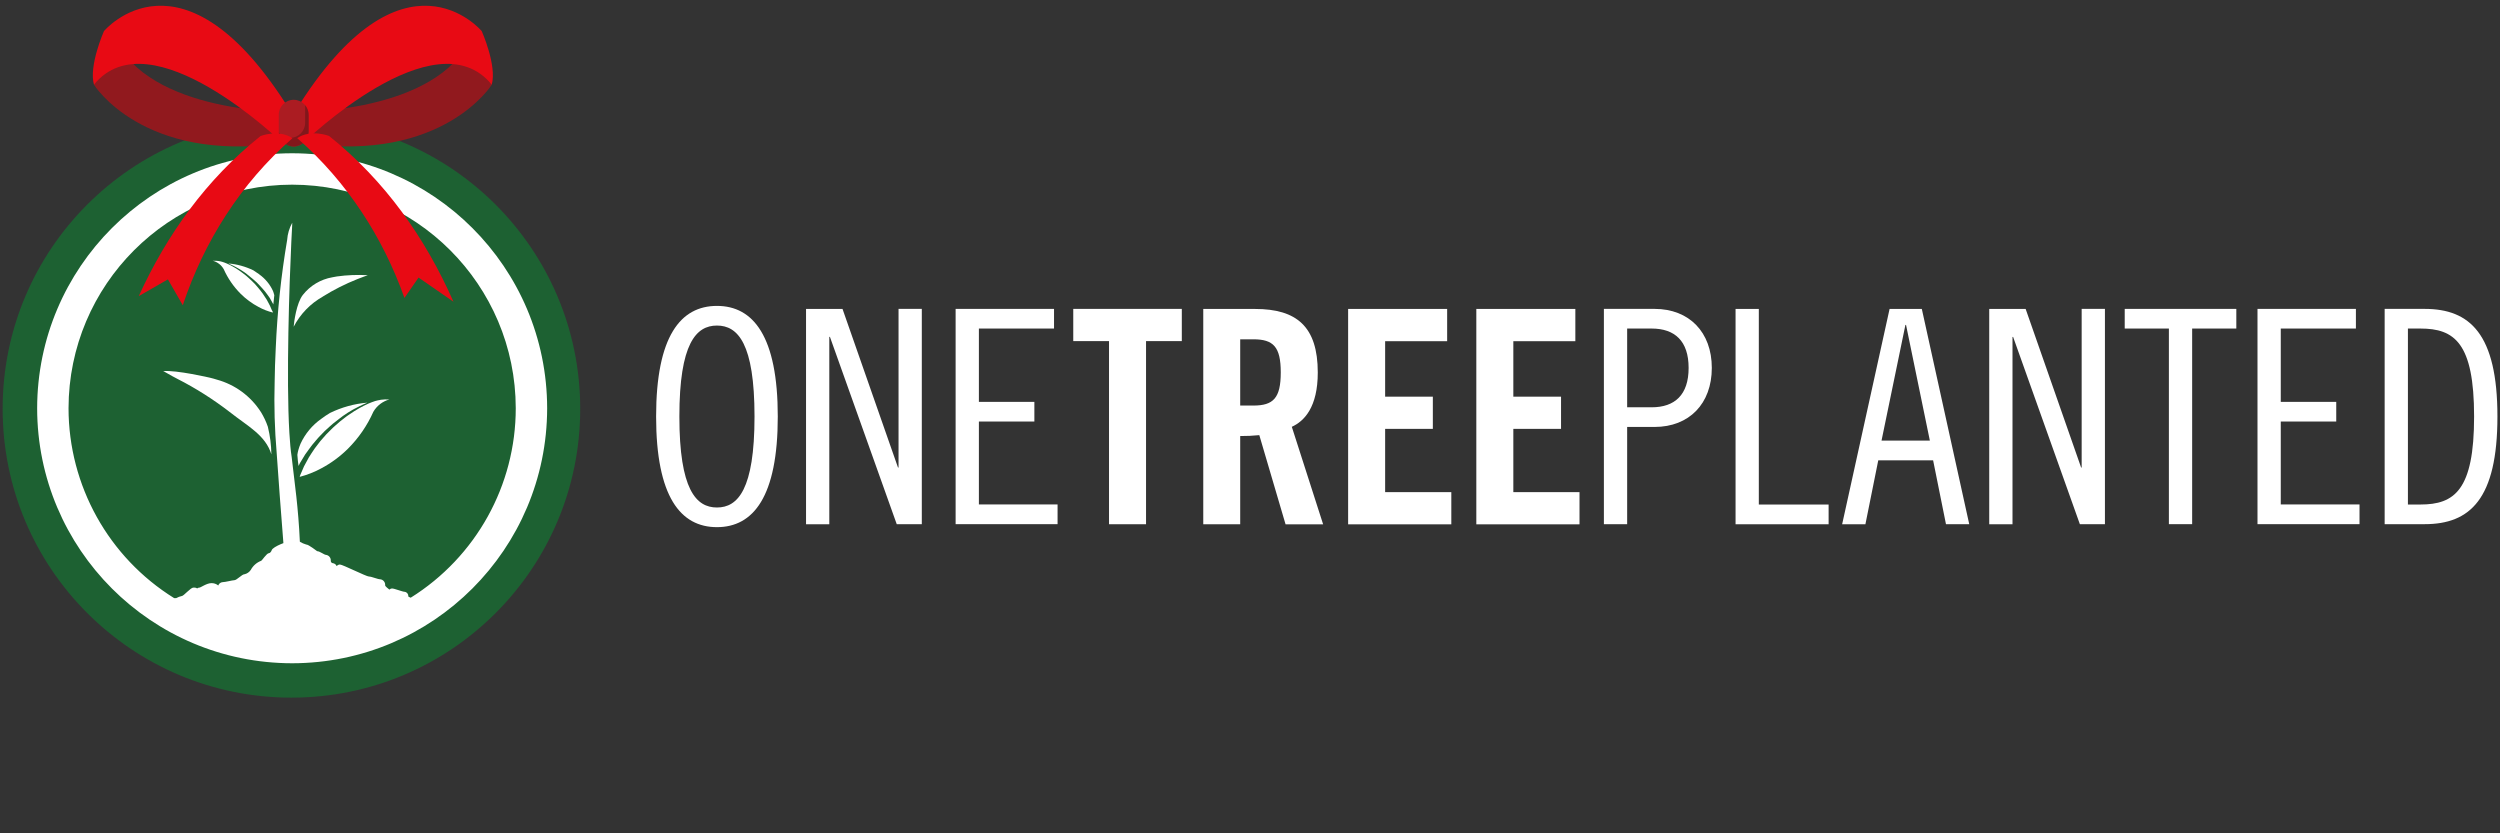 <?xml version="1.0" encoding="UTF-8"?>
<svg id="Isolation_Mode" data-name="Isolation Mode" xmlns="http://www.w3.org/2000/svg" viewBox="0 0 360 120">
  <rect x="0" y="0" width="360" height="120" fill="#333333" stroke="none"/>
  <defs>
    <style>
      .cls-1 {
        fill: none;
      }

      .cls-2 {
        fill: #fff;
      }

      .cls-3 {
        fill: #e80a14;
      }

      .cls-4 {
        fill: #82171b;
      }

      .cls-5 {
        fill: #91191e;
      }

      .cls-6 {
        fill: #ab1c22;
      }

      .cls-7 {
        fill: #1d6132;
      }
    </style>
  </defs>
  <g id="Group_4" data-name="Group 4">
    <g id="Group_2" data-name="Group 2">
      <path id="Path_63" data-name="Path 63" class="cls-2" d="m103.24,75.91c-5.24,0-8.76-4.38-8.76-15.93s3.52-15.93,8.76-15.93,8.76,4.38,8.76,15.93-3.52,15.93-8.76,15.93Zm0-29.03c-3,0-5.41,2.58-5.41,13.1s2.41,13.1,5.41,13.1,5.41-2.57,5.41-13.1-2.4-13.1-5.41-13.1h0Z"/>
      <path id="Path_64" data-name="Path 64" class="cls-2" d="m121.32,44.48l7.99,22.84h.08v-22.84h3.35v31h-3.61l-9.62-26.97h-.09v26.98h-3.35v-31h5.24Z"/>
      <path id="Path_65" data-name="Path 65" class="cls-2" d="m151.78,44.48v2.83h-10.82v10.56h7.99v2.83h-7.99v11.94h11.33v2.84h-14.68v-31h14.17Z"/>
      <path id="Path_66" data-name="Path 66" class="cls-2" d="m159.7,49.12h-5.15v-4.64h15.63v4.64h-5.15v26.37h-5.33v-26.37Z"/>
      <path id="Path_67" data-name="Path 67" class="cls-2" d="m178.59,75.49h-5.32v-31h7.47c5.97,0,9.02,2.53,9.02,9.15,0,4.98-1.93,7-3.74,7.82l4.51,14.04h-5.41l-3.78-12.84c-.91.09-1.83.14-2.75.13v12.71Zm0-17.09h1.89c2.88,0,3.95-1.07,3.95-4.77s-1.07-4.77-3.95-4.77h-1.89v9.53Z"/>
      <path id="Path_68" data-name="Path 68" class="cls-2" d="m194.13,75.49v-31h14.26v4.64h-8.93v7.99h6.87v4.64h-6.87v9.11h9.53v4.63h-14.86Z"/>
      <path id="Path_69" data-name="Path 69" class="cls-2" d="m212.59,75.49v-31h14.26v4.64h-8.93v7.99h6.87v4.64h-6.87v9.11h9.53v4.63h-14.86Z"/>
      <path id="Path_70" data-name="Path 70" class="cls-2" d="m230.96,44.48h7.3c4.98,0,8.24,3.35,8.24,8.5s-3.26,8.5-8.24,8.5h-3.95v14h-3.35v-31Zm3.35,14.17h3.52c3.35,0,5.33-1.8,5.33-5.67s-1.98-5.67-5.33-5.67h-3.52v11.34Z"/>
      <path id="Path_71" data-name="Path 71" class="cls-2" d="m253.27,44.48v28.17h10.05v2.84h-13.4v-31h3.35Z"/>
      <path id="Path_72" data-name="Path 72" class="cls-2" d="m276.74,44.48l6.83,31h-3.35l-1.85-9.19h-7.9l-1.85,9.2h-3.35l6.83-31h4.64Zm-5.8,18.97h6.96l-3.43-16.66h-.09l-3.44,16.66Z"/>
      <path id="Path_73" data-name="Path 73" class="cls-2" d="m291.69,44.48l7.99,22.84h.08v-22.84h3.35v31h-3.61l-9.61-26.96h-.09v26.97h-3.35v-31h5.23Z"/>
      <path id="Path_74" data-name="Path 74" class="cls-2" d="m322.03,44.48v2.83h-6.36v28.17h-3.35v-28.17h-6.36v-2.83h16.06Z"/>
      <path id="Path_75" data-name="Path 75" class="cls-2" d="m339.25,44.48v2.83h-10.82v10.56h7.99v2.83h-7.99v11.94h11.34v2.84h-14.69v-31h14.17Z"/>
      <path id="Path_76" data-name="Path 76" class="cls-2" d="m343.39,44.48h5.76c6.52,0,10.48,3.61,10.48,15.5s-3.95,15.5-10.48,15.5h-5.76v-31Zm3.35,28.17h1.8c4.9,0,7.73-2.06,7.73-12.67s-2.83-12.67-7.73-12.67h-1.8v25.34Z"/>
    </g>
  </g>
  <g>
    <path class="cls-7" d="m41.96,17.28C18.99,17.28.38,35.9.38,58.87s18.62,41.59,41.59,41.59,41.58-18.62,41.58-41.59-18.62-41.58-41.58-41.58"/>
    <path class="cls-5" d="m41.84,16.12s-20.45.38-25.45-10.86c-.02-3.77-2.87,6.93-2.87,6.93,0,0,7,11.26,26.94,8.45,1.03-.15,1.37-4.52,1.37-4.52"/>
    <path class="cls-3" d="m40.62,20.54S21.66,2.16,13.53,12.19c-.77-2.72,1.44-7.71,1.44-7.71,0,0,11.33-13.55,26.87,11.55.66,1.06-1.22,4.51-1.22,4.51"/>
    <path class="cls-5" d="m42.5,16.12s20.45.38,25.45-10.86c.02-3.77,2.87,6.93,2.87,6.93,0,0-6.99,11.26-26.94,8.45-1.03-.15-1.37-4.52-1.37-4.52"/>
    <path class="cls-3" d="m43.72,20.54s18.96-18.38,27.09-8.35c.78-2.72-1.44-7.71-1.44-7.71,0,0-11.32-13.55-26.87,11.55-.66,1.06,1.22,4.51,1.22,4.51"/>
    <path class="cls-6" d="m42.29,21.09c-1.18,0-2.15-.97-2.15-2.15v-2.42c0-1.18.97-2.15,2.15-2.15s2.15.97,2.15,2.15v2.42c0,1.18-.97,2.15-2.15,2.15"/>
    <path class="cls-4" d="m42.29,21.09h-.01c-1.13,0-2.06-.9-2.14-2.02.4.47.99.78,1.65.78,1.18,0,2.15-.97,2.15-2.16v-2.54c.31.38.5.86.5,1.39v2.39c0,1.19-.96,2.16-2.15,2.16h0"/>
    <g id="Group_4-2" data-name="Group 4">
      <g id="Group_3" data-name="Group 3">
        <path id="Path_77" data-name="Path 77" class="cls-2" d="m42.07,22.07c-20.27.02-36.69,16.45-36.72,36.72.02,20.27,16.45,36.7,36.72,36.72,20.27-.02,36.7-16.45,36.72-36.72-.02-20.27-16.45-36.7-36.72-36.72Zm17.07,64c-.18-.07-.35-.15-.35-.21.03-.32-.2-.6-.52-.64-.29,0-1.49-.48-1.8-.48-.15,0-.29.06-.4.16-.11-.1-.61-.45-.61-.62.04-.43-.27-.81-.69-.86-.38,0-1.26-.4-1.64-.4s-3.8-1.73-4.18-1.73c-.18,0-.35.09-.47.23-.1-.25-.33-.41-.59-.43-.15-.03-.26-.17-.26-.33.04-.42-.26-.8-.69-.86-.25,0-.89-.53-1.27-.53-.04,0-1.2-.96-1.58-.96-.32-.09-.63-.23-.91-.4-.22-4.96-.79-8.73-1-10.68-.11-.99-.18-1.53-.18-1.53-.15-.94-.25-2.12-.33-3.47-.47-7.87,0-21.55.28-27.48.04-.91.08-1.64.11-2.14,0-.09,0-.16.01-.23,0-.09,0-.18.01-.23,0-.11,0-.17,0-.17-.42.76-.67,1.61-.73,2.47-.87,5.14-1.42,10.32-1.64,15.53-.09,1.73-.14,3.38-.16,4.91-.1,3.41,0,6.82.29,10.22.3,4.08.56,8.04.97,13-.12.04-.25.09-.38.15-.59.25-1.24.61-1.31.88-.06.2-.25.42-.41.42-.3,0-1.01,1.09-1.09,1.09-.65.24-1.18.71-1.51,1.32-.21.31-.53.54-.9.62-.38,0-1.1.86-1.48.86-.26,0-1.3.28-1.68.28-.28.02-.53.21-.62.48-.28-.23-.63-.35-.99-.34-.67,0-1.54.64-1.71.64-.12,0-.24.04-.34.12-.1-.07-.22-.11-.35-.12-.03,0-.07,0-.1.01-.03,0-.06-.01-.1-.01-.38,0-1.4,1.21-1.64,1.21-.29.06-.57.17-.83.31h-.29c-9.45-5.87-15.2-16.21-15.21-27.34.02-17.77,14.42-32.18,32.2-32.2,17.78.02,32.18,14.42,32.2,32.2h0c0,11.09-5.72,21.4-15.13,27.28Z"/>
        <path id="Path_78" data-name="Path 78" class="cls-2" d="m37.56,59.32c-1.46-2.28-3.71-3.93-6.32-4.65-.32-.1-.66-.2-1.01-.28,0,0-4.78-1.12-6.74-.95,0,0,.03.02.1.04.26.12.83.5,1.98,1.09,2.63,1.34,5.13,2.93,7.47,4.73,2.67,2.11,5.18,3.34,6.04,6.13-.02-1.34-.19-2.68-.51-3.98-.25-.74-.59-1.45-1-2.12Z"/>
        <path id="Path_79" data-name="Path 79" class="cls-2" d="m46.46,42.72c1.58-.99,3.25-1.83,4.98-2.52.76-.3,1.3-.49,1.47-.55.04-.01.06-.02.06-.02-1.49-.08-2.98-.03-4.46.18-.23.03-.44.07-.65.12-1.68.29-3.2,1.2-4.25,2.54-.92,1.17-1.28,3.95-1.32,4.58.94-1.81,2.39-3.32,4.17-4.32Z"/>
        <path id="Path_80" data-name="Path 80" class="cls-2" d="m43.97,65.41c.32-.43.63-.9.99-1.35.38-.44.74-.91,1.17-1.34l.64-.66.68-.62c.32-.31.68-.58,1.03-.85.12-.1.24-.19.37-.29l.02-.02s0,0,.02-.01c.16-.12.32-.25.49-.37.46-.32.93-.63,1.4-.89.09-.05.18-.1.27-.15,0,0,0,0,.01,0l.04-.02c.16-.09.32-.17.48-.25l.2-.1c.39-.2.77-.36,1.13-.51-1.88.16-3.7.66-5.4,1.49-.44.26-.86.55-1.26.85-1.29.91-2.31,2.14-2.97,3.57-.12.29-.23.58-.31.88-.07.24-.12.49-.15.73.04.61.1,1.15.17,1.6.07-.14.13-.27.2-.41.24-.41.5-.84.78-1.29Z"/>
        <path id="Path_81" data-name="Path 81" class="cls-2" d="m54.81,57.58c-.12.02-.25.04-.39.07-.13.03-.26.07-.4.1-.31.1-.64.23-1,.38-.41.19-.85.4-1.3.66-.22.13-.45.27-.69.41-.23.14-.46.31-.69.46-.48.3-.92.69-1.39,1.04-.44.4-.91.77-1.32,1.2l-.63.63c-.2.22-.39.45-.59.67-.4.43-.72.92-1.07,1.35-.33.45-.6.92-.88,1.34-.24.45-.47.87-.68,1.26l-.48,1.11c-.03.06-.05.11-.07.17-.04.12-.06.2-.08.24,1.08-.28,2.12-.69,3.1-1.22,1.42-.75,2.72-1.71,3.86-2.84,1.53-1.53,2.77-3.33,3.65-5.31.51-.88,1.35-1.52,2.33-1.78h-.08c-.4-.02-.81,0-1.21.05Z"/>
        <path id="Path_82" data-name="Path 82" class="cls-2" d="m37.33,39.5c-.27-.2-.55-.39-.84-.57-1.13-.55-2.36-.89-3.61-.99.24.1.49.21.75.34l.13.07c.11.05.21.11.32.17,0,0,.02.01.03.02h0s.18.1.18.1c.32.18.63.38.94.59.11.08.22.16.33.25h.01s.01.02.01.02c.09.06.17.13.25.2.24.18.47.37.69.57l.46.41c.14.15.28.29.42.44.29.28.53.6.79.89.24.3.45.61.66.9.12.2.35.65.51.92l.14-1.32c-.06-.22-.14-.51-.19-.61-.44-.96-1.12-1.78-1.98-2.39Z"/>
        <path id="Path_83" data-name="Path 83" class="cls-2" d="m39.19,44.76c-.1-.22-.2-.47-.32-.74l-.45-.85c-.19-.28-.37-.59-.59-.9-.23-.29-.45-.62-.72-.91l-.39-.45-.42-.42c-.28-.29-.6-.54-.89-.81-.32-.24-.61-.49-.93-.7-.16-.11-.31-.22-.46-.31s-.31-.18-.46-.27c-.3-.17-.6-.32-.87-.44-.24-.1-.46-.19-.67-.25-.09-.02-.18-.05-.26-.07s-.18-.03-.26-.05c-.27-.04-.54-.05-.8-.04h-.05c.66.18,1.22.61,1.56,1.2.59,1.32,1.42,2.53,2.44,3.55.76.76,1.63,1.4,2.58,1.9.65.36,1.35.63,2.07.81,0-.02-.03-.08-.05-.16-.01-.03-.03-.07-.04-.11Z"/>
      </g>
    </g>
    <path class="cls-3" d="m37.52,19.59c-7.83,6.24-13.5,14.21-17.54,23.05l4.2-2.41,2.14,3.72c3.07-9.17,8.3-17.49,15.79-24.05-1.98-1.34-4.59-.31-4.59-.31Z"/>
    <path class="cls-3" d="m60.27,39.97l5.03,3.48c-4.05-9.17-9.84-17.43-17.91-23.87,0,0-2.62-1.03-4.59.31,7.2,6.32,12.33,14.26,15.44,23.01l2.03-2.93Z"/>
  </g>
  <rect class="cls-1" width="360" height="120"/>
</svg>